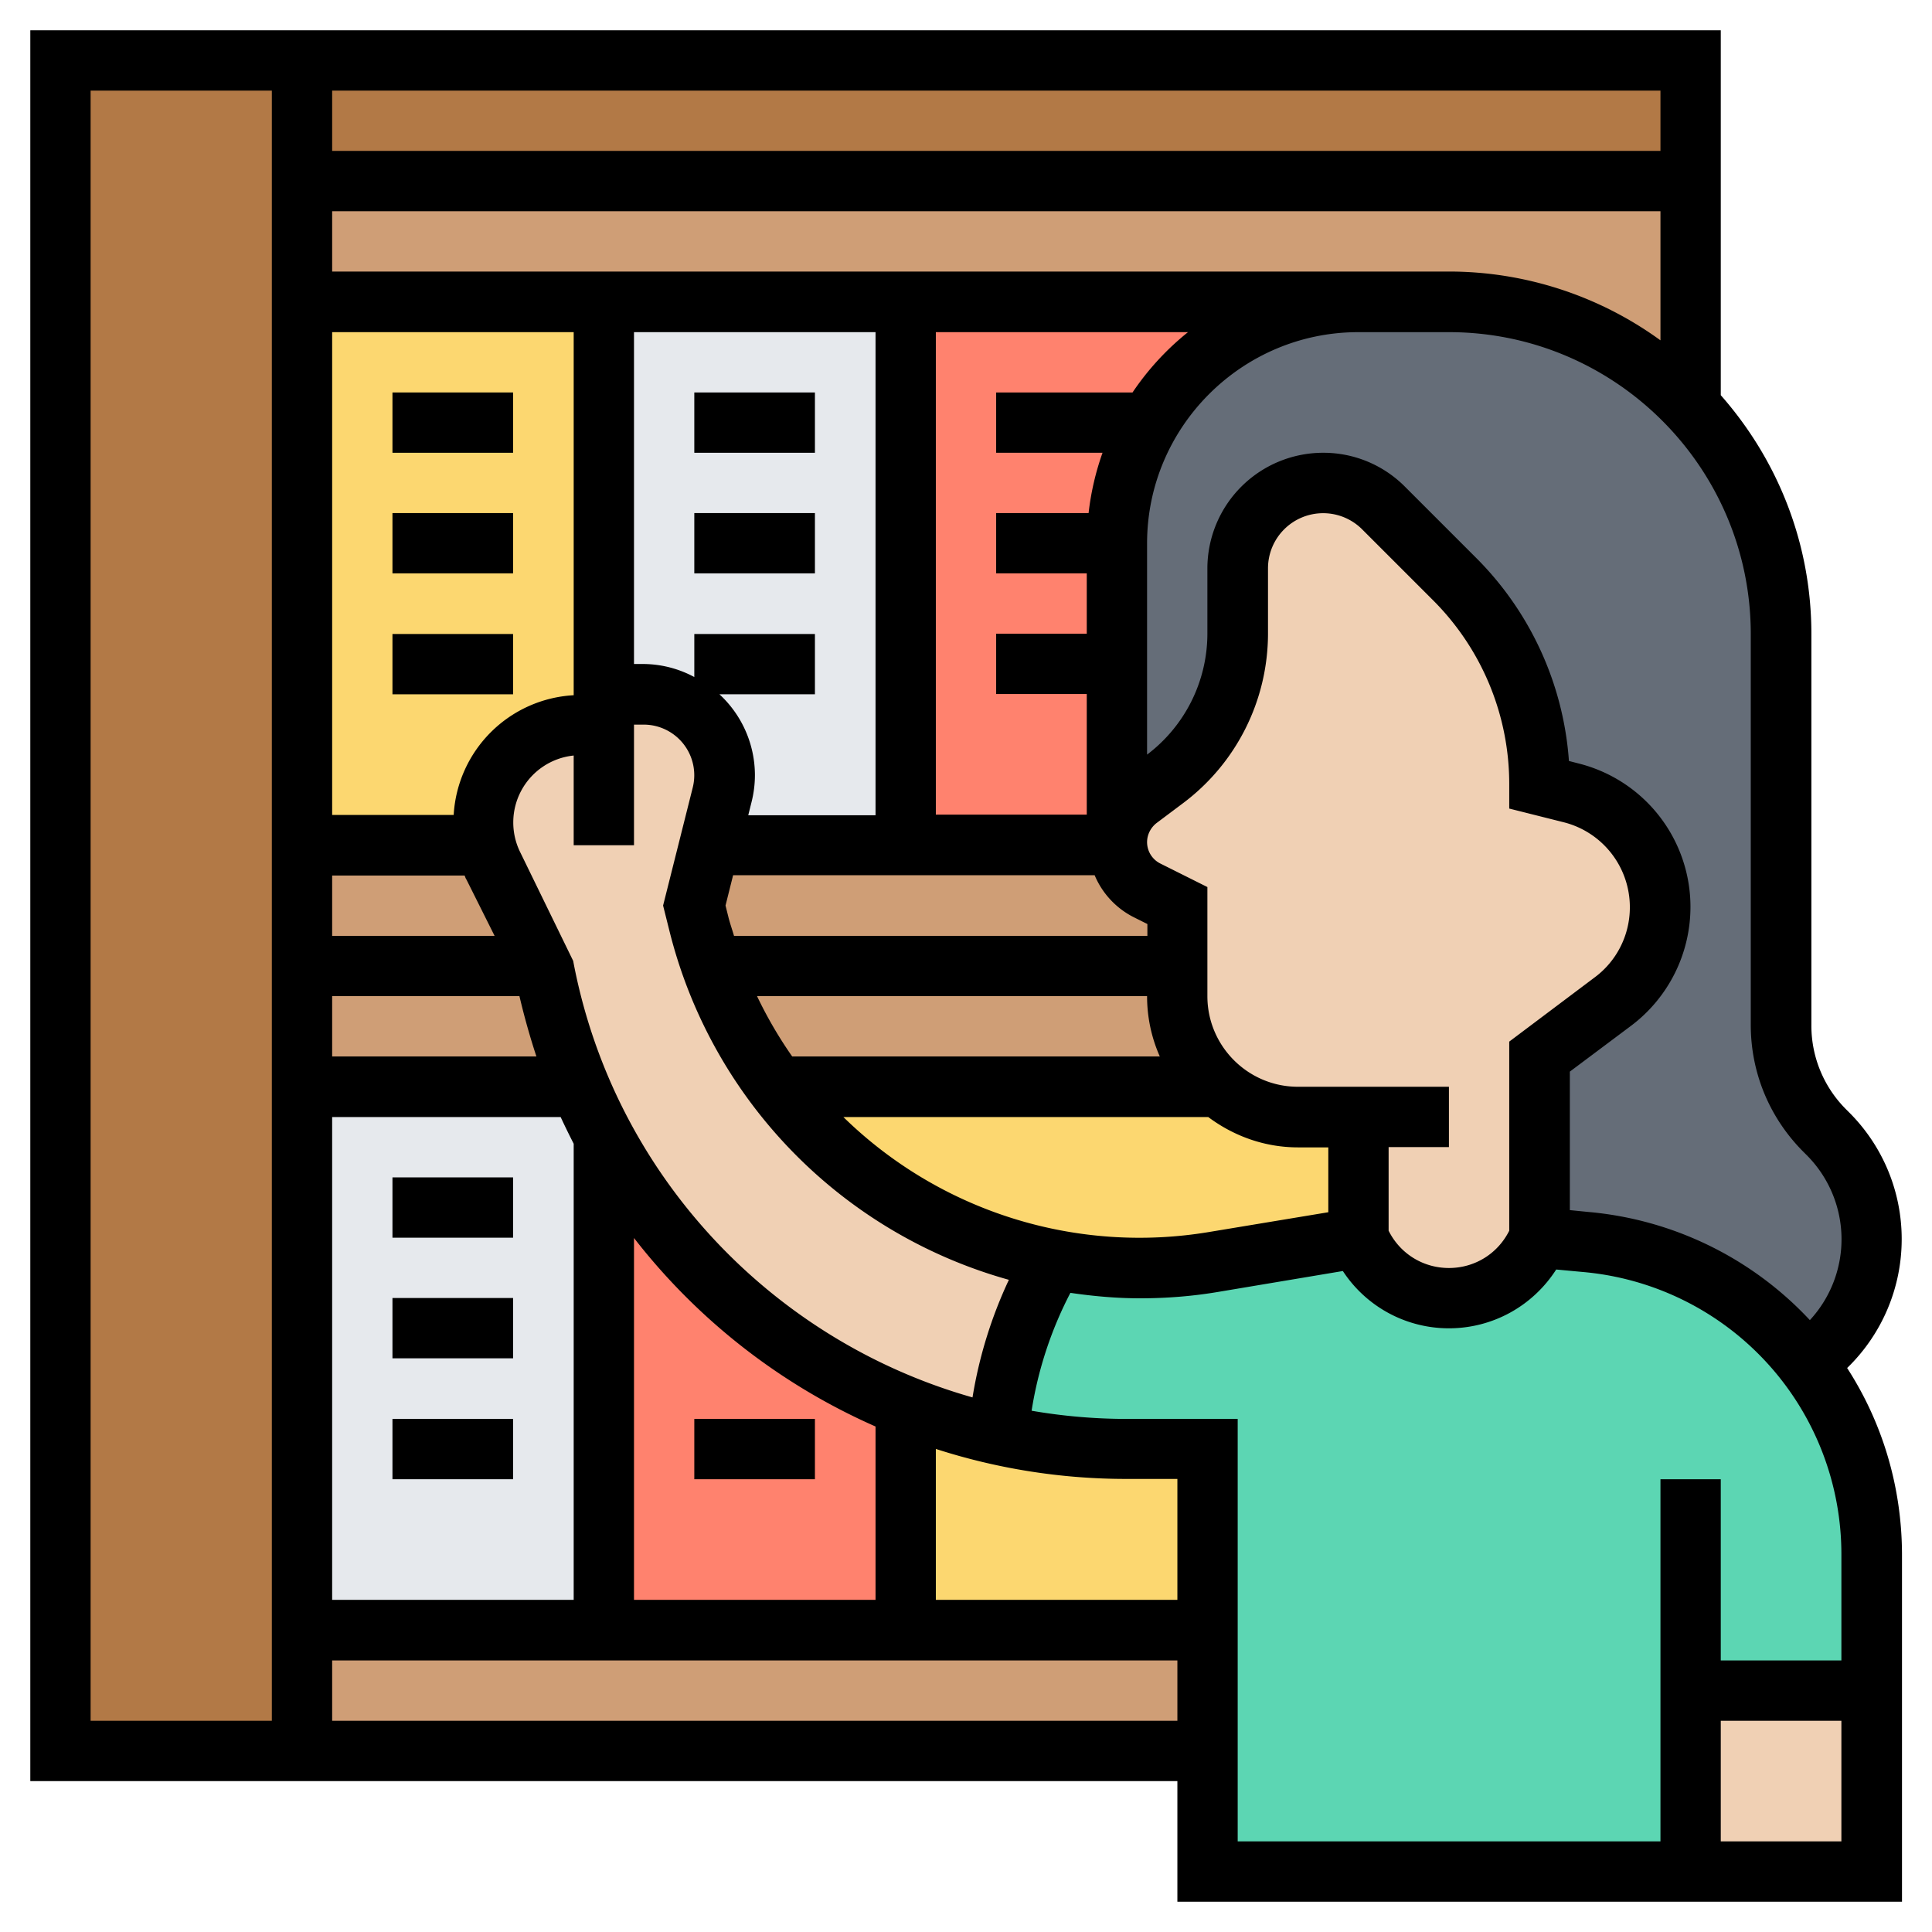 <svg id="Layer_5" enable-background="new 0 0 64 64" height="51" viewBox="0 0 6.375 6.375" width="51" xmlns="http://www.w3.org/2000/svg"><g><g><g><path d="M4.482 3.686v0.398l-0.475 0.08c-0.082 0.013 -0.164 0.02 -0.247 0.02 -0.097 0 -0.192 -0.009 -0.285 -0.028a1.494 1.494 0 0 1 -0.638 -0.29c-0.104 -0.081 -0.196 -0.174 -0.275 -0.28h1.457A0.398 0.398 0 0 0 4.283 3.686z" fill="#fcd770"/></g><g><path d="M0.996 5.379v0.398H0.199V0.199h0.797v3.387z" fill="#b27946"/></g><g><path d="M0.996 0.199h4.582v0.398H0.996z" fill="#b27946"/></g><g><path d="M5.578 0.598v0.742C5.379 1.128 5.096 0.996 4.781 0.996H0.996V0.598z" fill="#cf9e76"/></g><g><path d="m1.603 2.789 0.025 0.068L1.793 3.188h-0.797v-0.398z" fill="#cf9e76"/></g><g><path d="M3.784 2.937 3.885 2.988v0.199H2.348c-0.016 -0.045 -0.03 -0.092 -0.042 -0.139L2.291 2.988l0.05 -0.199H3.686v-0.011c0 0.068 0.038 0.129 0.099 0.159" fill="#cf9e76"/></g><g><path d="M3.885 3.287c0 0.12 0.053 0.226 0.135 0.299H2.563c-0.091 -0.12 -0.163 -0.253 -0.215 -0.398H3.885z" fill="#cf9e76"/></g><g><path d="M1.912 3.586H0.996v-0.398h0.797c0.026 0.139 0.067 0.272 0.12 0.398" fill="#cf9e76"/></g><g><path d="M3.984 5.379v0.398H0.996v-0.398h1.992z" fill="#cf9e76"/></g><g><path d="M2.988 4.642V5.379H1.992V3.753a1.953 1.953 0 0 0 0.996 0.889" fill="#ff826e"/></g><g><path d="M3.984 4.781v0.598H2.988v-0.737a1.952 1.952 0 0 0 0.725 0.139z" fill="#fcd770"/></g><g><path d="M0.996 5.379V3.586h0.916c0.024 0.057 0.051 0.113 0.08 0.166V5.379z" fill="#e6e9ed"/></g><g><path d="M3.686 2.191v0.598h-0.697V0.996h1.494c-0.295 0 -0.553 0.16 -0.689 0.398A0.782 0.782 0 0 0 3.686 1.793z" fill="#ff826e"/></g><g><path d="M2.988 0.996v1.793h-0.647l0.042 -0.167c0.005 -0.021 0.008 -0.043 0.008 -0.065 0 -0.073 -0.03 -0.139 -0.078 -0.188 -0.049 -0.048 -0.116 -0.078 -0.188 -0.078H1.992V0.996z" fill="#e6e9ed"/></g><g><path d="M1.916 2.391a0.323 0.323 0 0 0 -0.314 0.398H0.996V0.996h0.996v1.395z" fill="#fcd770"/></g><g><path d="m3.845 2.57 -0.088 0.066a0.179 0.179 0 0 0 -0.072 0.142V1.793c0 -0.145 0.039 -0.282 0.108 -0.398 0.136 -0.238 0.394 -0.398 0.689 -0.398h0.299c0.315 0 0.598 0.131 0.797 0.344 0.185 0.196 0.299 0.461 0.299 0.752v1.29c0 0.13 0.052 0.256 0.144 0.349l0.01 0.01a0.493 0.493 0 0 1 0.085 0.584c-0.038 0.07 -0.092 0.128 -0.157 0.173a1.036 1.036 0 0 0 -0.728 -0.399L5.08 4.084v-0.598l0.243 -0.182c0.098 -0.074 0.155 -0.188 0.155 -0.311 0 -0.089 -0.03 -0.172 -0.083 -0.239a0.388 0.388 0 0 0 -0.212 -0.138L5.08 2.59a0.966 0.966 0 0 0 -0.282 -0.68l-0.233 -0.233a0.282 0.282 0 0 0 -0.398 0c-0.051 0.051 -0.083 0.122 -0.083 0.199V2.092c0 0.188 -0.089 0.366 -0.239 0.478" fill="#656d78"/></g><g><path d="M5.578 5.578v0.598H3.984V4.781h-0.271c-0.144 0 -0.285 -0.016 -0.421 -0.046 0.016 -0.205 0.08 -0.403 0.183 -0.579v-0.001c0.093 0.019 0.188 0.028 0.285 0.028 0.083 0 0.165 -0.007 0.247 -0.02L4.482 4.084l0.011 0.021C4.547 4.214 4.659 4.283 4.781 4.283s0.234 -0.069 0.288 -0.178L5.08 4.084l0.15 0.014c0.298 0.027 0.558 0.178 0.728 0.399A1.036 1.036 0 0 1 6.176 5.133V5.578z" fill="#5cd6b3"/></g><g><path d="M5.578 5.578h0.598v0.598h-0.598z" fill="#f0d0b4"/></g><g><path d="M5.08 3.486v0.598l-0.011 0.021C5.015 4.214 4.904 4.283 4.781 4.283s-0.234 -0.069 -0.288 -0.178L4.482 4.084v-0.398h-0.199a0.398 0.398 0 0 1 -0.263 -0.1c-0.083 -0.073 -0.135 -0.179 -0.135 -0.299v-0.299l-0.101 -0.051c-0.061 -0.03 -0.099 -0.092 -0.099 -0.159 0 -0.056 0.027 -0.109 0.072 -0.142l0.088 -0.066A0.598 0.598 0 0 0 4.084 2.092v-0.216c0 -0.078 0.032 -0.148 0.083 -0.199a0.282 0.282 0 0 1 0.398 0l0.233 0.233A0.966 0.966 0 0 1 5.08 2.59l0.104 0.026c0.087 0.022 0.16 0.072 0.212 0.138 0.053 0.067 0.083 0.15 0.083 0.239 0 0.123 -0.058 0.237 -0.155 0.311z" fill="#f0d0b4"/></g><g><path d="M2.348 3.188c0.052 0.145 0.125 0.279 0.215 0.398 0.079 0.106 0.171 0.199 0.275 0.28a1.494 1.494 0 0 0 0.638 0.29v0.001a1.345 1.345 0 0 0 -0.183 0.579A1.953 1.953 0 0 1 1.992 3.753v-0.001c-0.029 -0.054 -0.056 -0.11 -0.08 -0.166 -0.053 -0.127 -0.094 -0.259 -0.12 -0.398l-0.165 -0.331 -0.025 -0.068a0.323 0.323 0 0 1 0.314 -0.398H1.992v-0.1h0.132c0.073 0 0.139 0.03 0.188 0.078 0.048 0.049 0.078 0.116 0.078 0.188 0 0.022 -0.003 0.044 -0.008 0.065L2.341 2.789l-0.05 0.199 0.015 0.06c0.012 0.048 0.026 0.095 0.042 0.139" fill="#f0d0b4"/></g></g><g><path d="M6.275 4.089a0.59 0.59 0 0 0 -0.174 -0.419l-0.01 -0.01A0.39 0.39 0 0 1 5.977 3.382V2.092c0 -0.302 -0.113 -0.577 -0.299 -0.788V0.1H0.1v5.777h3.785v0.398h2.391V5.132c0 -0.228 -0.066 -0.44 -0.181 -0.618A0.592 0.592 0 0 0 6.275 4.089m-0.324 -0.288 0.01 0.01a0.393 0.393 0 0 1 0.011 0.545 1.136 1.136 0 0 0 -0.732 -0.357L5.18 3.993V3.536l0.203 -0.152A0.491 0.491 0 0 0 5.578 2.993a0.488 0.488 0 0 0 -0.37 -0.474l-0.031 -0.008a1.053 1.053 0 0 0 -0.308 -0.672l-0.233 -0.233A0.379 0.379 0 0 0 4.366 1.494 0.382 0.382 0 0 0 3.984 1.875V2.092a0.501 0.501 0 0 1 -0.199 0.398v-0.697c0 -0.384 0.313 -0.697 0.697 -0.697h0.299c0.549 0 0.996 0.447 0.996 0.996v1.29c0 0.158 0.062 0.307 0.174 0.419M4.98 3.437v0.624c-0.038 0.076 -0.114 0.123 -0.199 0.123s-0.161 -0.047 -0.199 -0.123V3.785h0.199v-0.199h-0.498c-0.165 0 -0.299 -0.134 -0.299 -0.299v-0.36l-0.156 -0.078a0.079 0.079 0 0 1 -0.043 -0.07c0 -0.025 0.012 -0.048 0.031 -0.063l0.088 -0.066A0.7 0.7 0 0 0 4.184 2.092v-0.216a0.182 0.182 0 0 1 0.311 -0.129l0.233 0.233A0.857 0.857 0 0 1 4.98 2.59v0.078l0.179 0.045a0.289 0.289 0 0 1 0.219 0.281c0 0.091 -0.043 0.177 -0.116 0.231zM3.885 5.279h-0.797v-0.498a2.042 2.042 0 0 0 0.625 0.099H3.885zm1.594 -4.156A1.187 1.187 0 0 0 4.781 0.896H1.096V0.697h4.383zM2.614 3.486a1.395 1.395 0 0 1 -0.116 -0.199H3.785c0 0.071 0.015 0.138 0.042 0.199zM2.291 2.092v0.142A0.359 0.359 0 0 0 2.125 2.191H2.092V1.096h0.797v1.594h-0.42l0.011 -0.044q0.011 -0.044 0.011 -0.089A0.364 0.364 0 0 0 2.374 2.291H2.689v-0.199zm-0.398 0.202A0.42 0.42 0 0 0 1.497 2.689H1.096V1.096h0.797v1.096zM1.096 3.287h0.618q0.024 0.102 0.056 0.199H1.096zm0 -0.199v-0.199h0.437c0.002 0.004 0.003 0.009 0.006 0.013L1.632 3.088zm1.326 0c-0.006 -0.021 -0.014 -0.043 -0.019 -0.064L2.394 2.988l0.025 -0.1h1.193a0.274 0.274 0 0 0 0.128 0.138l0.046 0.023V3.088zm1.316 -1.793H3.287v0.199h0.351a0.896 0.896 0 0 0 -0.046 0.199H3.287v0.199h0.299v0.199h-0.299v0.199h0.299v0.398h-0.498V1.096h0.832a0.896 0.896 0 0 0 -0.183 0.199M1.096 3.686h0.754q0.021 0.045 0.043 0.088V5.279h-0.797zm0.996 0.399a2.059 2.059 0 0 0 0.797 0.622V5.279h-0.797zm-0.201 -0.915 -0.174 -0.357A0.222 0.222 0 0 1 1.893 2.493V2.789h0.199v-0.398h0.033a0.167 0.167 0 0 1 0.161 0.207L2.188 2.988l0.021 0.084a1.596 1.596 0 0 0 1.12 1.151 1.464 1.464 0 0 0 -0.12 0.388c-0.663 -0.188 -1.186 -0.737 -1.318 -1.442M2.783 3.686h1.204c0.083 0.062 0.185 0.1 0.296 0.1h0.1v0.214l-0.392 0.065A1.397 1.397 0 0 1 2.783 3.686M5.479 0.498H1.096V0.299h4.383zM0.299 0.299h0.598v5.379H0.299zm0.797 5.379v-0.199h2.789v0.199zm2.618 -0.996a1.853 1.853 0 0 1 -0.31 -0.027 1.265 1.265 0 0 1 0.128 -0.389c0.075 0.011 0.152 0.018 0.23 0.018 0.088 0 0.176 -0.007 0.263 -0.022l0.406 -0.068A0.418 0.418 0 0 0 4.781 4.383c0.145 0 0.277 -0.074 0.354 -0.194l0.086 0.008A0.935 0.935 0 0 1 6.076 5.132V5.479h-0.398v-0.598h-0.199v1.195H4.084V4.682zM5.678 6.076v-0.398h0.398v0.398z"/><path d="M1.295 1.693h0.398v0.199h-0.398z"/><path d="M1.295 2.092h0.398v0.199h-0.398z"/><path d="M1.295 1.295h0.398v0.199h-0.398z"/><path d="M1.295 4.283h0.398v0.199h-0.398z"/><path d="M1.295 4.682h0.398v0.199h-0.398z"/><path d="M1.295 3.885h0.398v0.199h-0.398z"/><path d="M2.291 1.693h0.398v0.199h-0.398z"/><path d="M2.291 1.295h0.398v0.199h-0.398z"/><path d="M2.291 4.682h0.398v0.199h-0.398z"/></g></g></svg>